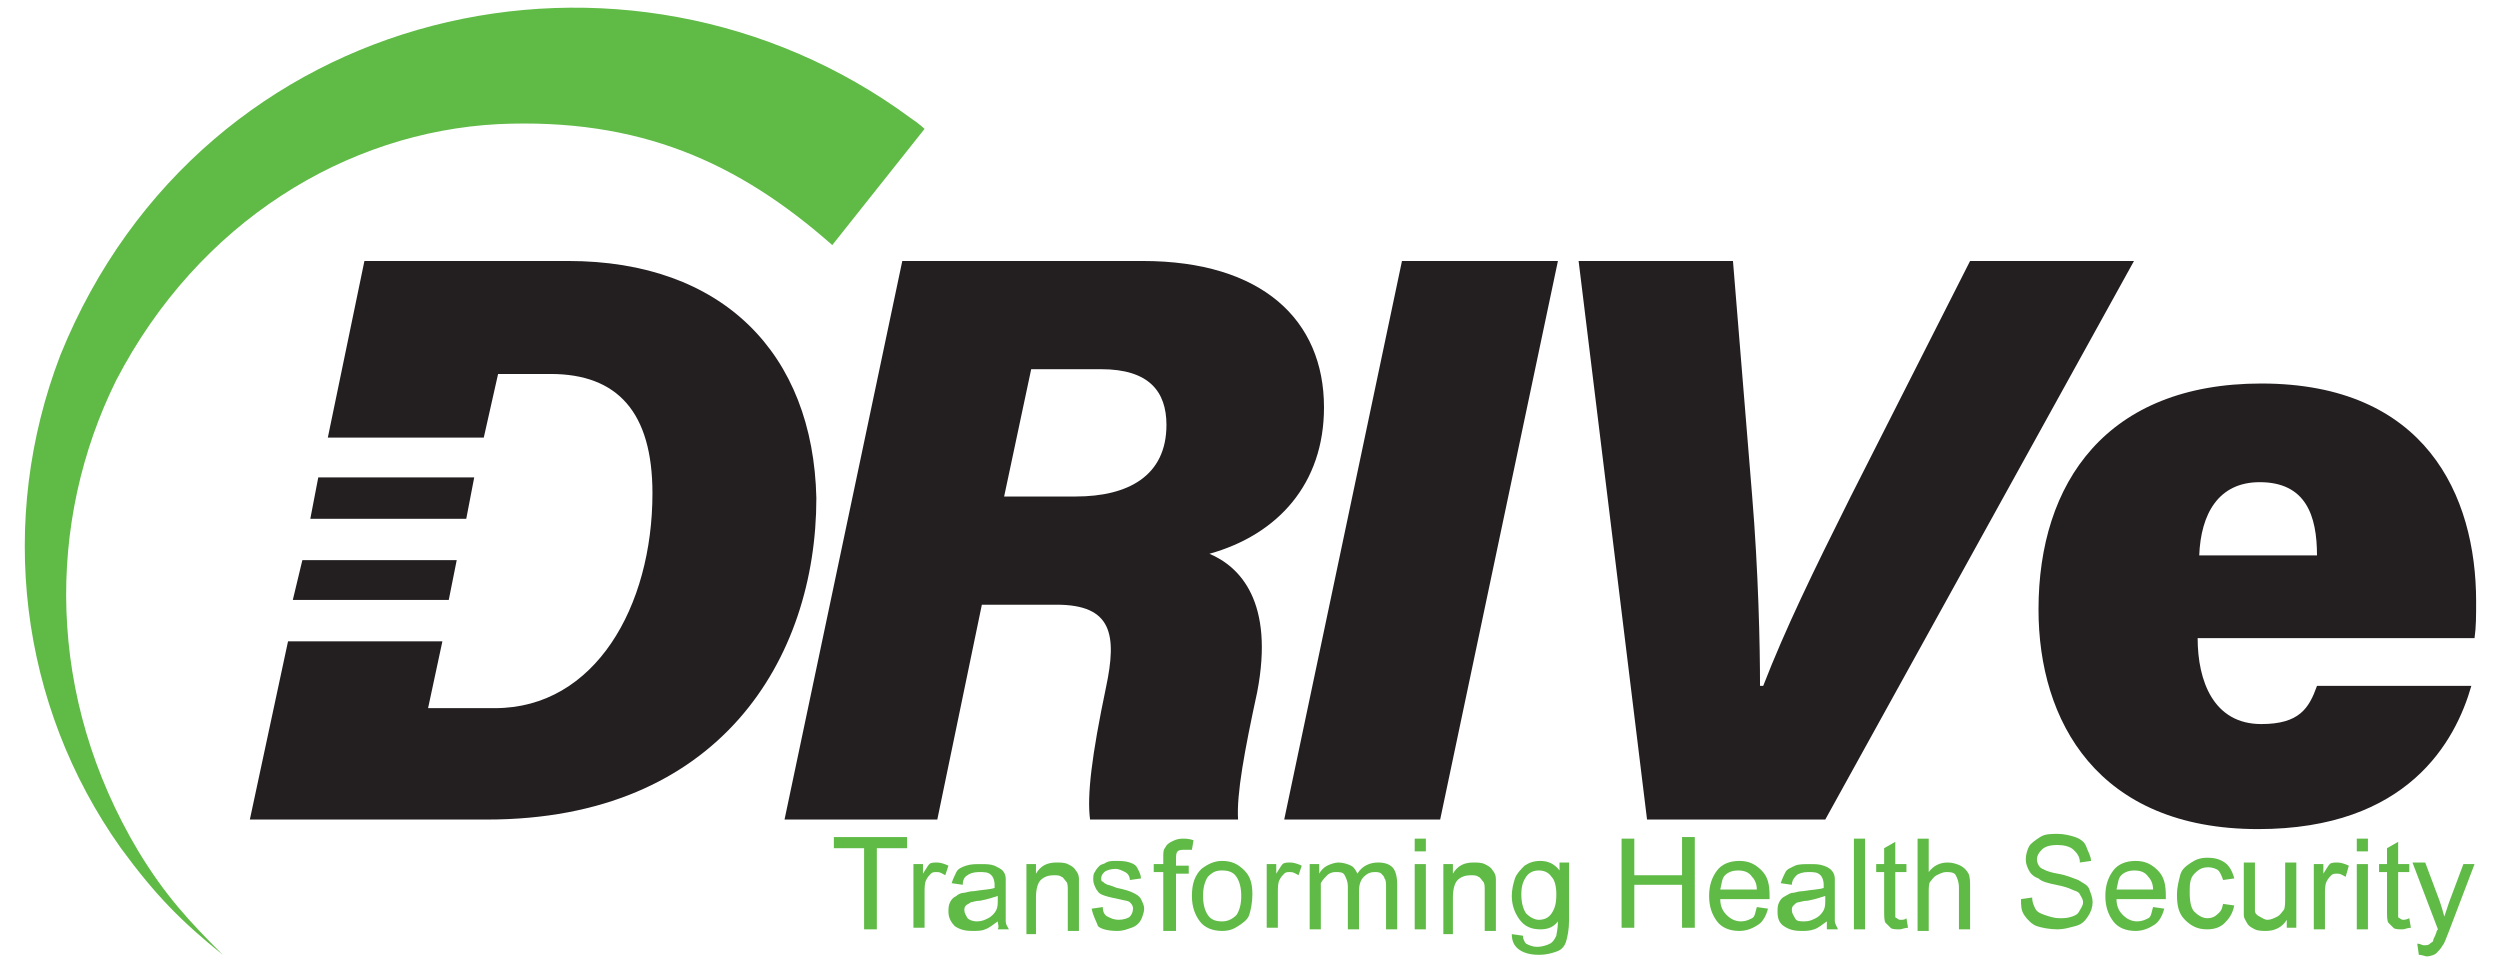 <?xml version="1.0" encoding="utf-8"?>
<!-- Generator: Adobe Illustrator 22.1.0, SVG Export Plug-In . SVG Version: 6.00 Build 0)  -->
<svg version="1.1" id="Layer_1" xmlns="http://www.w3.org/2000/svg" xmlns:xlink="http://www.w3.org/1999/xlink" x="0px" y="0px"
	 viewBox="0 0 157.1 60.7" style="enable-background:new 0 0 157.1 60.7;" xml:space="preserve">
<style type="text/css">
	.st0{fill:#5FBA46;}
	.st1{fill:#231F20;}
</style>
<g>
	<g>
		<path class="st0" d="M52.3,15.4c-5.9-5.2-12.1-8-21-7.6c-9.5,0.5-18.8,6.1-24,16.1c-4.4,8.9-4.4,19.9,1.4,29.6
			c1.7,2.8,3.2,4.4,5.3,6.5c-2.6-2.1-4.2-3.7-6.4-6.7c-6.4-9-7.8-20.6-3.8-31c9-22.2,35.6-28,53.4-14.9c0.6,0.4,0.9,0.7,0.9,0.7
			L52.3,15.4z"/>
		<g>
			<path class="st1" d="M61.7,38l-2.8,13.5h-9.6l7.4-35.1h15.1c7.5,0,11.4,3.7,11.4,9.2c0,4.8-2.9,8-7.2,9.2c1.9,0.8,4.1,3,3,8.7
				c-0.8,3.7-1.3,6.4-1.2,8h-9.3c-0.2-1.5,0.1-4,1-8.3c0.7-3.3,0.4-5.2-3.1-5.2H61.7z M63.1,31.2h4.5c3.3,0,5.7-1.3,5.7-4.5
				c0-2.1-1.1-3.5-4.1-3.5h-4.4L63.1,31.2z"/>
			<path class="st1" d="M97.9,16.4l-7.4,35.1h-9.8l7.4-35.1H97.9z"/>
			<path class="st1" d="M103.5,51.5l-4.3-35.1h9.7l1.2,14.7c0.4,4.8,0.5,9.5,0.5,12h0.2c1.4-3.6,3.1-7.1,5.5-11.9l7.5-14.8h10.3
				l-19.4,35.1H103.5z"/>
			<path class="st1" d="M138.1,40.1c0,2.7,1,5.4,4,5.4c2.4,0,3-1,3.5-2.4h9.7c-1,3.5-4,9-13.4,9c-10.1,0-13.8-6.8-13.8-13.8
				c0-8,4.3-14.2,14-14.2c10.3,0,13.5,7,13.5,13.7c0,0.9,0,1.6-0.1,2.3H138.1z M145.6,34.9c0-2.5-0.7-4.6-3.6-4.6
				c-2.6,0-3.7,2-3.8,4.6H145.6z"/>
			<g>
				<polygon class="st1" points="18.4,37.7 28.2,37.7 28.7,35.2 19,35.2 				"/>
				<path class="st1" d="M35.7,16.4H22.9l-2.3,11.1h9.8l0.9-4h3.3c4.2,0,6.4,2.4,6.4,7.5c0,7.1-3.6,13.5-9.9,13.5h-4.2l0.9-4.2h-9.7
					l-2.4,11.2h14.9c14.6,0,20.7-10.1,20.7-20.2C51.1,22.2,45.4,16.4,35.7,16.4z"/>
				<polygon class="st1" points="19.5,32.6 29.3,32.6 29.8,30 20,30 				"/>
			</g>
		</g>
	</g>
	<g>
		<path class="st0" d="M54.3,58.4v-5.1h-1.9v-0.7H57v0.7h-1.9v5.1H54.3z"/>
		<path class="st0" d="M57.4,58.4v-4.1H58v0.6c0.2-0.3,0.3-0.5,0.4-0.6s0.3-0.1,0.5-0.1c0.2,0,0.5,0.1,0.7,0.2L59.4,55
			c-0.2-0.1-0.3-0.2-0.5-0.2c-0.2,0-0.3,0-0.4,0.1c-0.1,0.1-0.2,0.2-0.3,0.4c-0.1,0.2-0.1,0.5-0.1,0.8v2.2H57.4z"/>
		<path class="st0" d="M62.7,57.9c-0.3,0.2-0.5,0.4-0.8,0.5c-0.2,0.1-0.5,0.1-0.8,0.1c-0.5,0-0.8-0.1-1.1-0.3
			c-0.2-0.2-0.4-0.5-0.4-0.9c0-0.2,0-0.4,0.1-0.6c0.1-0.2,0.2-0.3,0.4-0.4c0.1-0.1,0.3-0.2,0.5-0.2c0.1,0,0.3-0.1,0.6-0.1
			c0.6-0.1,1-0.1,1.3-0.2c0-0.1,0-0.2,0-0.2c0-0.3-0.1-0.5-0.2-0.6c-0.2-0.2-0.4-0.2-0.8-0.2c-0.3,0-0.6,0.1-0.7,0.2
			c-0.2,0.1-0.3,0.3-0.3,0.6l-0.7-0.1c0.1-0.3,0.2-0.5,0.3-0.7c0.1-0.2,0.3-0.3,0.6-0.4c0.3-0.1,0.6-0.1,0.9-0.1
			c0.4,0,0.6,0,0.9,0.1c0.2,0.1,0.4,0.2,0.5,0.3c0.1,0.1,0.2,0.3,0.2,0.5c0,0.1,0,0.3,0,0.6v0.9c0,0.7,0,1.1,0,1.2
			c0,0.2,0.1,0.3,0.2,0.5h-0.7C62.8,58.2,62.7,58.1,62.7,57.9z M62.7,56.3c-0.3,0.1-0.6,0.2-1.1,0.3c-0.3,0-0.5,0.1-0.6,0.1
			c-0.1,0.1-0.2,0.1-0.3,0.2c-0.1,0.1-0.1,0.2-0.1,0.3c0,0.2,0.1,0.3,0.2,0.5c0.1,0.1,0.3,0.2,0.6,0.2c0.3,0,0.5-0.1,0.7-0.2
			s0.4-0.3,0.5-0.5c0.1-0.2,0.1-0.4,0.1-0.7V56.3z"/>
		<path class="st0" d="M64.5,58.4v-4.1h0.6v0.6c0.3-0.5,0.7-0.7,1.3-0.7c0.2,0,0.5,0,0.7,0.1c0.2,0.1,0.4,0.2,0.5,0.4
			c0.1,0.1,0.2,0.3,0.2,0.5c0,0.1,0,0.4,0,0.7v2.6h-0.7v-2.5c0-0.3,0-0.5-0.1-0.6s-0.2-0.3-0.3-0.3c-0.1-0.1-0.3-0.1-0.5-0.1
			c-0.3,0-0.6,0.1-0.8,0.3c-0.2,0.2-0.3,0.6-0.3,1.1v2.3H64.5z"/>
		<path class="st0" d="M68.6,57.1l0.7-0.1c0,0.3,0.1,0.5,0.3,0.6c0.2,0.1,0.4,0.2,0.7,0.2c0.3,0,0.6-0.1,0.7-0.2s0.2-0.3,0.2-0.5
			c0-0.2-0.1-0.3-0.2-0.4c-0.1-0.1-0.3-0.1-0.7-0.2c-0.5-0.1-0.9-0.2-1.1-0.3S69,56,68.9,55.9c-0.1-0.2-0.2-0.4-0.2-0.6
			c0-0.2,0-0.4,0.1-0.5c0.1-0.2,0.2-0.3,0.3-0.4c0.1-0.1,0.3-0.1,0.4-0.2c0.2-0.1,0.4-0.1,0.6-0.1c0.3,0,0.6,0,0.9,0.1
			s0.4,0.2,0.5,0.4s0.2,0.4,0.2,0.6l-0.7,0.1c0-0.2-0.1-0.4-0.3-0.5c-0.2-0.1-0.4-0.2-0.6-0.2c-0.3,0-0.6,0.1-0.7,0.2
			c-0.1,0.1-0.2,0.2-0.2,0.4c0,0.1,0,0.2,0.1,0.2c0.1,0.1,0.1,0.1,0.3,0.2c0.1,0,0.3,0.1,0.6,0.2c0.5,0.1,0.8,0.2,1,0.3
			c0.2,0.1,0.4,0.2,0.5,0.4c0.1,0.2,0.2,0.4,0.2,0.6c0,0.2-0.1,0.5-0.2,0.7s-0.3,0.4-0.6,0.5s-0.5,0.2-0.9,0.2c-0.5,0-1-0.1-1.2-0.3
			C68.9,57.9,68.7,57.6,68.6,57.1z"/>
		<path class="st0" d="M73.1,58.4v-3.6h-0.6v-0.5h0.6v-0.4c0-0.3,0-0.5,0.1-0.6c0.1-0.2,0.2-0.3,0.4-0.4c0.2-0.1,0.4-0.2,0.7-0.2
			c0.2,0,0.4,0,0.7,0.1l-0.1,0.6c-0.1,0-0.3,0-0.4,0c-0.2,0-0.4,0-0.5,0.1c-0.1,0.1-0.1,0.3-0.1,0.5v0.4h0.8v0.5h-0.8v3.6H73.1z"/>
		<path class="st0" d="M74.9,56.3c0-0.8,0.2-1.3,0.6-1.7c0.4-0.3,0.8-0.5,1.3-0.5c0.6,0,1,0.2,1.4,0.6c0.4,0.4,0.5,0.9,0.5,1.5
			c0,0.5-0.1,1-0.2,1.3s-0.4,0.5-0.7,0.7c-0.3,0.2-0.6,0.3-1,0.3c-0.6,0-1.1-0.2-1.4-0.6C75.1,57.5,74.9,57,74.9,56.3z M75.6,56.3
			c0,0.5,0.1,0.9,0.3,1.2c0.2,0.3,0.5,0.4,0.9,0.4c0.3,0,0.6-0.1,0.9-0.4c0.2-0.3,0.3-0.7,0.3-1.2c0-0.5-0.1-0.9-0.3-1.2
			c-0.2-0.3-0.5-0.4-0.9-0.4c-0.4,0-0.6,0.1-0.9,0.4C75.7,55.4,75.6,55.8,75.6,56.3z"/>
		<path class="st0" d="M79.6,58.4v-4.1h0.6v0.6c0.2-0.3,0.3-0.5,0.4-0.6s0.3-0.1,0.5-0.1c0.2,0,0.5,0.1,0.7,0.2L81.6,55
			c-0.2-0.1-0.3-0.2-0.5-0.2c-0.2,0-0.3,0-0.4,0.1c-0.1,0.1-0.2,0.2-0.3,0.4c-0.1,0.2-0.1,0.5-0.1,0.8v2.2H79.6z"/>
		<path class="st0" d="M82.3,58.4v-4.1h0.6v0.6c0.1-0.2,0.3-0.4,0.5-0.5c0.2-0.1,0.5-0.2,0.7-0.2c0.3,0,0.6,0.1,0.8,0.2
			c0.2,0.1,0.3,0.3,0.4,0.5c0.3-0.5,0.8-0.7,1.3-0.7c0.4,0,0.7,0.1,0.9,0.3c0.2,0.2,0.3,0.6,0.3,1.1v2.8h-0.7v-2.6
			c0-0.3,0-0.5-0.1-0.6c0-0.1-0.1-0.2-0.2-0.3c-0.1-0.1-0.3-0.1-0.4-0.1c-0.3,0-0.5,0.1-0.7,0.3c-0.2,0.2-0.3,0.5-0.3,0.9v2.4h-0.7
			v-2.7c0-0.3-0.1-0.5-0.2-0.7c-0.1-0.2-0.3-0.2-0.6-0.2c-0.2,0-0.4,0.1-0.5,0.2s-0.3,0.3-0.4,0.5C83,55.5,83,55.8,83,56.2v2.2H82.3
			z"/>
		<path class="st0" d="M88.9,53.5v-0.8h0.7v0.8H88.9z M88.9,58.4v-4.1h0.7v4.1H88.9z"/>
		<path class="st0" d="M90.7,58.4v-4.1h0.6v0.6c0.3-0.5,0.7-0.7,1.3-0.7c0.2,0,0.5,0,0.7,0.1c0.2,0.1,0.4,0.2,0.5,0.4
			c0.1,0.1,0.2,0.3,0.2,0.5c0,0.1,0,0.4,0,0.7v2.6h-0.7v-2.5c0-0.3,0-0.5-0.1-0.6s-0.2-0.3-0.3-0.3c-0.1-0.1-0.3-0.1-0.5-0.1
			c-0.3,0-0.6,0.1-0.8,0.3c-0.2,0.2-0.3,0.6-0.3,1.1v2.3H90.7z"/>
		<path class="st0" d="M95,58.7l0.7,0.1c0,0.2,0.1,0.4,0.2,0.5c0.2,0.1,0.4,0.2,0.7,0.2c0.3,0,0.6-0.1,0.8-0.2
			c0.2-0.1,0.3-0.3,0.4-0.5c0-0.1,0.1-0.4,0.1-0.9c-0.3,0.4-0.7,0.5-1.1,0.5c-0.6,0-1-0.2-1.3-0.6s-0.5-0.9-0.5-1.5
			c0-0.4,0.1-0.8,0.2-1.1c0.1-0.3,0.4-0.6,0.6-0.8c0.3-0.2,0.6-0.3,1-0.3c0.5,0,0.9,0.2,1.2,0.6v-0.5h0.6v3.6c0,0.6-0.1,1.1-0.2,1.4
			c-0.1,0.3-0.3,0.5-0.6,0.6s-0.6,0.2-1.1,0.2c-0.5,0-0.9-0.1-1.2-0.3S95,59.2,95,58.7z M95.6,56.2c0,0.5,0.1,0.9,0.3,1.2
			c0.2,0.2,0.5,0.4,0.8,0.4c0.3,0,0.6-0.1,0.8-0.4s0.3-0.6,0.3-1.2c0-0.5-0.1-0.9-0.3-1.1c-0.2-0.3-0.5-0.4-0.8-0.4
			c-0.3,0-0.6,0.1-0.8,0.4S95.6,55.7,95.6,56.2z"/>
		<path class="st0" d="M101.9,58.4v-5.7h0.8V55h3v-2.4h0.8v5.7h-0.8v-2.7h-3v2.7H101.9z"/>
		<path class="st0" d="M110.4,57l0.7,0.1c-0.1,0.4-0.3,0.8-0.6,1s-0.7,0.4-1.2,0.4c-0.6,0-1.1-0.2-1.4-0.6s-0.5-0.9-0.5-1.6
			c0-0.7,0.2-1.2,0.5-1.6s0.8-0.6,1.4-0.6c0.6,0,1,0.2,1.4,0.6s0.5,0.9,0.5,1.6c0,0,0,0.1,0,0.2h-3.1c0,0.5,0.2,0.8,0.4,1
			s0.5,0.4,0.9,0.4c0.3,0,0.5-0.1,0.7-0.2S110.3,57.3,110.4,57z M108.1,55.9h2.3c0-0.3-0.1-0.6-0.3-0.8c-0.2-0.3-0.5-0.4-0.9-0.4
			c-0.3,0-0.6,0.1-0.8,0.3S108.2,55.5,108.1,55.9z"/>
		<path class="st0" d="M114.8,57.9c-0.3,0.2-0.5,0.4-0.8,0.5s-0.5,0.1-0.8,0.1c-0.5,0-0.8-0.1-1.1-0.3s-0.4-0.5-0.4-0.9
			c0-0.2,0-0.4,0.1-0.6s0.2-0.3,0.4-0.4s0.3-0.2,0.5-0.2c0.1,0,0.3-0.1,0.6-0.1c0.6-0.1,1-0.1,1.3-0.2c0-0.1,0-0.2,0-0.2
			c0-0.3-0.1-0.5-0.2-0.6c-0.2-0.2-0.4-0.2-0.8-0.2c-0.3,0-0.6,0.1-0.7,0.2s-0.3,0.3-0.3,0.6l-0.7-0.1c0.1-0.3,0.2-0.5,0.3-0.7
			s0.4-0.3,0.6-0.4s0.6-0.1,0.9-0.1c0.4,0,0.6,0,0.9,0.1s0.4,0.2,0.5,0.3s0.2,0.3,0.2,0.5c0,0.1,0,0.3,0,0.6v0.9c0,0.7,0,1.1,0,1.2
			s0.1,0.3,0.2,0.5h-0.7C114.8,58.2,114.8,58.1,114.8,57.9z M114.7,56.3c-0.3,0.1-0.6,0.2-1.1,0.3c-0.3,0-0.5,0.1-0.6,0.1
			s-0.2,0.1-0.3,0.2s-0.1,0.2-0.1,0.3c0,0.2,0.1,0.3,0.2,0.5s0.3,0.2,0.6,0.2c0.3,0,0.5-0.1,0.7-0.2s0.4-0.3,0.5-0.5
			c0.1-0.2,0.1-0.4,0.1-0.7V56.3z"/>
		<path class="st0" d="M116.5,58.4v-5.7h0.7v5.7H116.5z"/>
		<path class="st0" d="M119.8,57.7l0.1,0.6c-0.2,0-0.4,0.1-0.5,0.1c-0.3,0-0.5,0-0.6-0.1s-0.2-0.2-0.3-0.3s-0.1-0.4-0.1-0.8v-2.4
			h-0.5v-0.5h0.5v-1l0.7-0.4v1.4h0.7v0.5h-0.7v2.4c0,0.2,0,0.3,0,0.4s0.1,0.1,0.1,0.1s0.1,0.1,0.2,0.1
			C119.6,57.8,119.7,57.8,119.8,57.7z"/>
		<path class="st0" d="M120.5,58.4v-5.7h0.7v2.1c0.3-0.4,0.7-0.6,1.2-0.6c0.3,0,0.6,0.1,0.8,0.2s0.4,0.3,0.5,0.5s0.1,0.5,0.1,0.9
			v2.6h-0.7v-2.6c0-0.4-0.1-0.6-0.2-0.8s-0.4-0.2-0.6-0.2c-0.2,0-0.4,0.1-0.6,0.2s-0.3,0.3-0.4,0.4s-0.1,0.4-0.1,0.8v2.3H120.5z"/>
		<path class="st0" d="M127,56.5l0.7-0.1c0,0.3,0.1,0.5,0.2,0.7s0.3,0.3,0.6,0.4s0.6,0.2,0.9,0.2c0.3,0,0.5,0,0.8-0.1
			s0.4-0.2,0.5-0.4s0.2-0.3,0.2-0.5c0-0.2-0.1-0.3-0.2-0.5s-0.3-0.2-0.5-0.3c-0.2-0.1-0.5-0.2-1-0.3s-0.9-0.2-1.1-0.4
			c-0.3-0.1-0.5-0.3-0.6-0.5s-0.2-0.4-0.2-0.7c0-0.3,0.1-0.6,0.2-0.8s0.4-0.4,0.7-0.6s0.7-0.2,1.1-0.2c0.4,0,0.8,0.1,1.1,0.2
			s0.6,0.3,0.7,0.6s0.3,0.6,0.3,0.9l-0.7,0.1c0-0.4-0.2-0.6-0.4-0.8s-0.6-0.3-1-0.3c-0.5,0-0.8,0.1-1,0.3s-0.3,0.4-0.3,0.6
			c0,0.2,0.1,0.4,0.2,0.5c0.1,0.1,0.5,0.3,1.1,0.4s1,0.3,1.3,0.4c0.3,0.2,0.6,0.3,0.7,0.6s0.2,0.5,0.2,0.8c0,0.3-0.1,0.6-0.3,0.9
			s-0.4,0.5-0.8,0.6s-0.7,0.2-1.1,0.2c-0.5,0-1-0.1-1.3-0.2s-0.6-0.4-0.8-0.7S127,56.9,127,56.5z"/>
		<path class="st0" d="M135.3,57l0.7,0.1c-0.1,0.4-0.3,0.8-0.6,1s-0.7,0.4-1.2,0.4c-0.6,0-1.1-0.2-1.4-0.6s-0.5-0.9-0.5-1.6
			c0-0.7,0.2-1.2,0.5-1.6s0.8-0.6,1.4-0.6c0.6,0,1,0.2,1.4,0.6s0.5,0.9,0.5,1.6c0,0,0,0.1,0,0.2H133c0,0.5,0.2,0.8,0.4,1
			s0.5,0.4,0.9,0.4c0.3,0,0.5-0.1,0.7-0.2S135.2,57.3,135.3,57z M133,55.9h2.3c0-0.3-0.1-0.6-0.3-0.8c-0.2-0.3-0.5-0.4-0.9-0.4
			c-0.3,0-0.6,0.1-0.8,0.3S133.1,55.5,133,55.9z"/>
		<path class="st0" d="M139.7,56.8l0.7,0.1c-0.1,0.5-0.3,0.8-0.6,1.1s-0.7,0.4-1.1,0.4c-0.6,0-1-0.2-1.4-0.6s-0.5-0.9-0.5-1.6
			c0-0.4,0.1-0.8,0.2-1.2s0.4-0.6,0.7-0.8s0.6-0.3,1-0.3c0.5,0,0.8,0.1,1.1,0.3s0.5,0.6,0.6,1l-0.7,0.1c-0.1-0.3-0.2-0.5-0.3-0.6
			s-0.4-0.2-0.6-0.2c-0.4,0-0.6,0.1-0.9,0.4s-0.3,0.7-0.3,1.2c0,0.6,0.1,1,0.3,1.2s0.5,0.4,0.8,0.4c0.3,0,0.5-0.1,0.7-0.3
			S139.6,57.2,139.7,56.8z"/>
		<path class="st0" d="M143.7,58.4v-0.6c-0.3,0.5-0.8,0.7-1.3,0.7c-0.2,0-0.5,0-0.7-0.1s-0.4-0.2-0.5-0.4s-0.2-0.3-0.2-0.5
			c0-0.1,0-0.4,0-0.7v-2.6h0.7v2.3c0,0.4,0,0.6,0,0.7c0,0.2,0.1,0.3,0.3,0.4s0.3,0.2,0.5,0.2s0.4-0.1,0.6-0.2s0.3-0.3,0.4-0.4
			s0.1-0.5,0.1-0.8v-2.2h0.7v4.1H143.7z"/>
		<path class="st0" d="M145.4,58.4v-4.1h0.6v0.6c0.2-0.3,0.3-0.5,0.4-0.6s0.3-0.1,0.5-0.1c0.2,0,0.5,0.1,0.7,0.2l-0.2,0.7
			c-0.2-0.1-0.3-0.2-0.5-0.2c-0.2,0-0.3,0-0.4,0.1s-0.2,0.2-0.3,0.4c-0.1,0.2-0.1,0.5-0.1,0.8v2.2H145.4z"/>
		<path class="st0" d="M148.1,53.5v-0.8h0.7v0.8H148.1z M148.1,58.4v-4.1h0.7v4.1H148.1z"/>
		<path class="st0" d="M151.4,57.7l0.1,0.6c-0.2,0-0.4,0.1-0.5,0.1c-0.3,0-0.5,0-0.6-0.1s-0.2-0.2-0.3-0.3s-0.1-0.4-0.1-0.8v-2.4
			h-0.5v-0.5h0.5v-1l0.7-0.4v1.4h0.7v0.5h-0.7v2.4c0,0.2,0,0.3,0,0.4s0.1,0.1,0.1,0.1s0.1,0.1,0.2,0.1
			C151.1,57.8,151.2,57.8,151.4,57.7z"/>
		<path class="st0" d="M152,60l-0.1-0.7c0.2,0,0.3,0.1,0.4,0.1c0.2,0,0.3,0,0.4-0.1s0.2-0.1,0.2-0.2c0-0.1,0.1-0.2,0.2-0.5
			c0,0,0-0.1,0.1-0.2l-1.6-4.2h0.8l0.9,2.4c0.1,0.3,0.2,0.6,0.3,1c0.1-0.3,0.2-0.6,0.3-0.9l0.9-2.4h0.7l-1.6,4.2
			c-0.2,0.5-0.3,0.8-0.4,0.9c-0.1,0.2-0.3,0.4-0.4,0.5s-0.4,0.2-0.6,0.2C152.4,60.1,152.2,60,152,60z"/>
	</g>
</g>
</svg>
